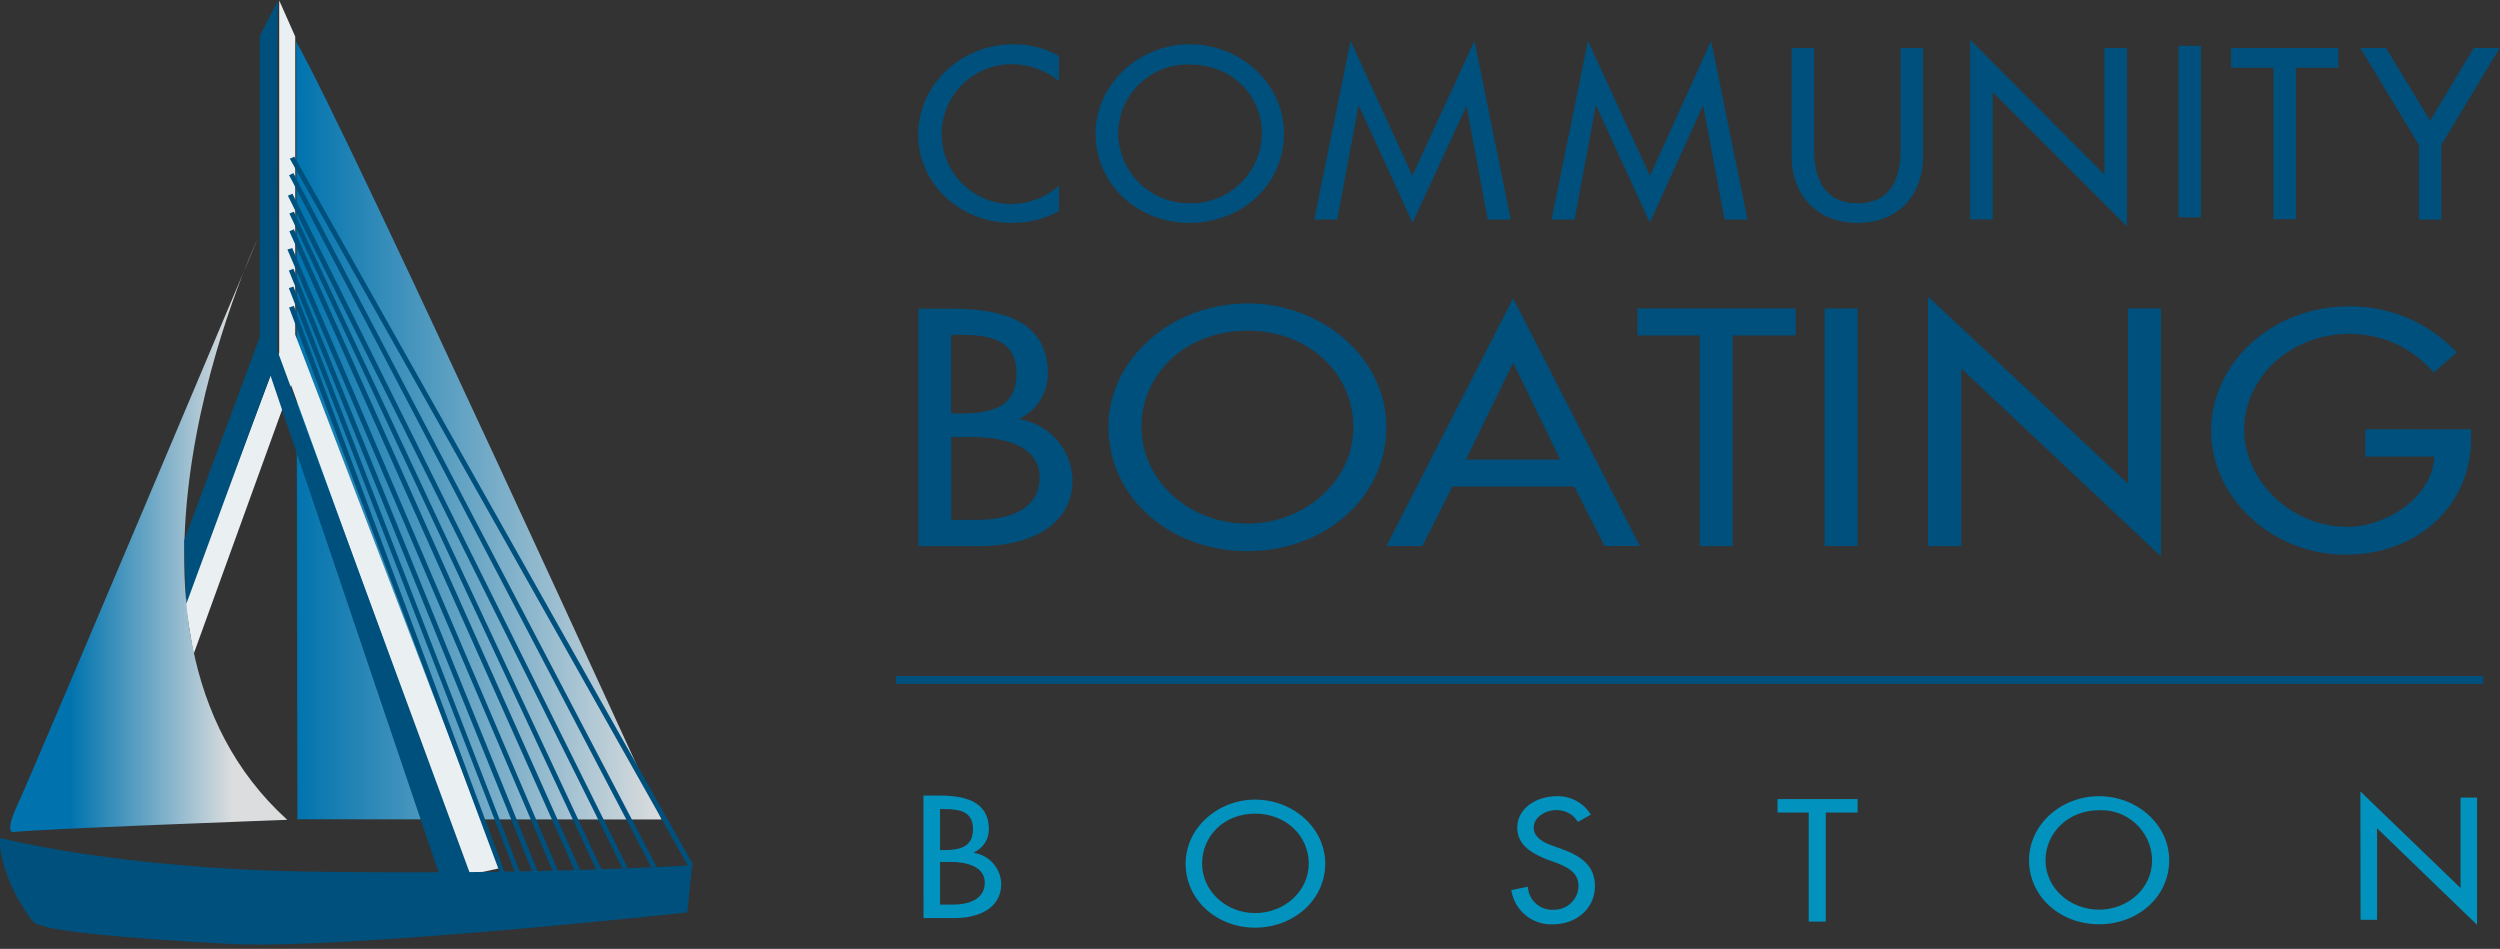 <svg viewBox="0 0 440 167" fill="none" xmlns="http://www.w3.org/2000/svg"><rect x="0" y="0" width="440" height="167" fill="#333333" stroke="none"/> <g> <path d="M186.39 9.87C183.96 8.49 181.21 7.77 178.41 7.79C169.17 7.79 161.6 14.85 161.6 23.71C161.6 32.41 169.06 39.23 178.08 39.23C180.98 39.25 183.83 38.54 186.38 37.16V32.71C184.05 34.74 181.08 35.88 177.99 35.91C171.19 35.88 165.71 30.35 165.73 23.56C165.76 16.76 171.29 11.28 178.08 11.3C181.1 11.31 184.03 12.36 186.38 14.26V9.87H186.39ZM209.4 7.79C200.38 7.79 192.82 14.91 192.82 23.51C192.82 32.51 200.28 39.23 209.4 39.23C218.52 39.23 225.98 32.51 225.98 23.51C225.99 14.91 218.52 7.79 209.4 7.79ZM209.4 35.77C202.54 35.85 196.9 30.37 196.8 23.51C196.84 16.75 202.34 11.31 209.1 11.35C209.22 11.35 209.33 11.35 209.45 11.36C216.91 11.36 222.1 16.89 222.1 23.52C221.99 30.4 216.33 35.89 209.46 35.78H209.4V35.77ZM248.58 39.23L258.11 18.67L261.84 38.64H265.89L259.5 7.2L248.58 30.93L237.71 7.2L231.31 38.64H235.35L239.08 18.67H239.19L248.62 39.23H248.58V39.23ZM290.36 39.23L299.68 18.67H299.79L303.52 38.64H307.56L301.16 7.2L290.4 30.93L279.48 7.2L273.08 38.64H277.12L280.85 18.67H280.96L290.4 39.23H290.36V39.23ZM315.34 8.45V27.56C315.34 34.19 319.69 39.23 326.95 39.23C334.21 39.23 338.46 34.2 338.46 27.56V8.45H334.51V26.28C334.51 31.22 332.96 35.77 326.95 35.77C320.94 35.77 319.27 31.22 319.27 26.28V8.45H315.34ZM346.75 38.61H350.7V16.19L374.33 39.82V8.45H370.39V30.73L346.75 7V38.64V38.61ZM387.39 8.06H383.42V38.25H387.37V8.09L387.39 8.06ZM404.08 11.92H411.54V8.45H392.66V11.92H400.12V38.58H404.07V11.92H404.08ZM425.73 25.51V38.64H429.68V25.51L439.94 8.45H435.38L427.71 21.25L419.94 8.45H415.42L425.73 25.51Z" fill="#00507D"></path> <path fill-rule="evenodd" clip-rule="evenodd" d="M52.13 7.34L52.34 144.19L116.45 144.23C116.45 144.24 61.37 23.53 52.13 7.34Z" fill="url(#paint0_linear)"></path> <path fill-rule="evenodd" clip-rule="evenodd" d="M34.08 115.1L51.22 67.77L82.5 154L87.91 152.81L51.96 58.9V6.43L49.14 0.08V62.1L32.58 106.02C32.58 106.02 34.04 115.15 34.08 115.1Z" fill="#EAEFF2"></path> <path fill-rule="evenodd" clip-rule="evenodd" d="M50.56 144.29C50.56 144.29 5.09 145.96 2.22 146.46C2.22 146.46 0.81 146.46 3.13 141.54C5.46 136.62 45.27 42.22 45.27 42.22C45.27 42.22 13.11 110.35 50.56 144.29Z" fill="url(#paint1_linear)"></path> <path d="M51.8 27.57L122.02 152.25L121.23 152.65L51.01 27.93L51.8 27.57Z" fill="#00507D"></path> <path d="M51.64 30.47L115.49 152.41L114.7 152.77L50.88 30.83L51.64 30.47Z" fill="#00507D"></path> <path d="M51.47 34.09L110.42 152.65L109.62 152.96L50.67 34.44L51.47 34.09Z" fill="#00507D"></path> <path d="M51.72 37.26L105.92 153.12L105.14 153.48L50.93 37.58L51.72 37.26Z" fill="#00507D"></path> <path d="M101.34 153.64L50.93 40.71L51.72 40.35L102.18 153.32L101.34 153.64Z" fill="#00507D"></path> <path d="M51.43 43.65L98.23 153.32L97.44 153.64L50.59 43.92L51.43 43.65Z" fill="#00507D"></path> <path d="M93.94 154.03L50.84 47.62L51.64 47.3L94.77 153.71L93.94 154.03Z" fill="#00507D"></path> <path d="M51.64 50.43L91.69 153.95L90.91 154.23L50.84 50.71L51.64 50.43Z" fill="#00507D"></path> <path d="M51.72 53.84L89.07 154.15L88.29 154.43L50.88 54.12L51.72 53.84Z" fill="#00507D"></path> <path fill-rule="evenodd" clip-rule="evenodd" d="M0.05 147.48C0.05 147.48 20.43 152.84 53.88 153.39C62.41 153.52 70.17 153.56 77.18 153.52L47.6 66.07L32.8 106.26L32.42 95.12L45.72 59.32V6.31L48.97 1.94405e-05C48.68 -0.04 48.8 61.66 48.8 61.66L82.62 153.49C100.01 153.33 112.49 152.74 121.81 152.3L120.97 160.59C120.97 160.59 60.42 167.16 40.48 166.13C20.54 165.1 10.34 163.83 8.2 163.15C6.06 162.47 6.12 163.15 3.54 158.83C0.97 154.52 -0.28 149.71 0.05 147.48Z" fill="#00507D"></path> <path d="M167.41 58.93H169.07C174.46 58.93 178.91 59.91 178.91 65.74C178.91 71.78 174.45 72.77 168.96 72.77H167.4V58.91L167.41 58.93ZM167.41 76.92H171.05C176.23 76.92 182.97 78.21 182.97 84.04C182.97 89.87 177.26 91.5 171.87 91.5H167.41V76.92ZM161.61 96.12H172.5C180.79 96.12 188.77 92.76 188.77 84.45C188.62 79.12 184.7 74.65 179.44 73.79V73.69C182.48 72.23 184.42 69.15 184.42 65.78C184.42 56.29 176.12 54.32 167.36 54.32H161.65V96.14L161.61 96.12ZM219.55 53.41C206.18 53.41 195.09 63.19 195.09 75.15C195.09 87.61 205.97 97 219.55 97C233.14 97 244 87.59 244 75.14C244 63.17 232.91 53.4 219.54 53.4L219.55 53.41ZM219.55 92.16C209.39 92.16 200.89 84.7 200.89 75.1C200.89 65.91 208.56 58.2 219.55 58.2C230.54 58.2 238.2 65.91 238.2 75.1C238.21 84.69 229.61 92.16 219.55 92.16ZM277.07 85.62L282.4 96.1H288.62L266.31 52.5L244.01 96.11H250.33L255.61 85.63H277.07V85.62ZM274.57 80.88H258.01L266.31 63.82L274.6 80.88H274.57ZM304.96 59.04V96.12H299.16V59.04H288.18V54.28H316.06V59.04H304.96ZM326.94 54.29H321.14V96.11H326.94V54.28V54.29ZM339.38 96.12H345.19V64.86L380.33 97.92V54.28H374.53V85.13L339.33 52.2V96.1L339.38 96.12ZM416.3 75.54V80.36H428.43C428.23 87.17 420.35 92.72 413.1 92.72C403.04 92.72 394.97 84.41 394.97 75.66C394.97 66.36 403.15 58.75 413.62 58.75C419.29 58.77 424.66 61.26 428.34 65.58L432.39 62.02C427.48 56.78 420.6 53.84 413.42 53.92C399.94 53.92 389.16 63.81 389.16 75.87C389.16 87.44 399.74 97.62 412.79 97.62C425.84 97.62 434.91 88.69 434.91 77.23V75.55L416.3 75.54Z" fill="#00507D"></path> <path d="M165.45 142.4H166.27C169.07 142.4 171.25 142.9 171.25 145.96C171.25 149.02 168.97 149.61 166.27 149.61H165.45V142.39V142.4ZM165.45 151.7H167.32C169.91 151.7 173.32 152.39 173.32 155.36C173.32 158.32 170.43 159.21 167.73 159.21H165.45V151.75V151.7ZM162.54 161.58H168.03C172.18 161.58 176.22 159.91 176.22 155.54C176.14 152.82 174.14 150.54 171.45 150.11V150C173.03 149.27 174.05 147.69 174.04 145.95C174.04 141.01 169.77 140.02 165.43 140.02H162.53L162.54 161.58ZM220.9 140.73C214.27 140.73 208.67 145.77 208.67 152C208.67 158.4 214.16 163.27 220.9 163.27C227.64 163.27 233.24 158.42 233.24 152C233.24 145.77 227.64 140.73 220.9 140.73ZM220.9 160.7C215.82 160.7 211.57 156.84 211.57 152C211.57 147.16 215.41 143.2 220.9 143.2C226.39 143.2 230.34 147.16 230.34 152C230.34 156.84 226.07 160.7 220.9 160.7ZM279.99 143.39C278.72 141.3 276.42 140.05 273.98 140.13C270.45 140.13 267.04 142.21 267.04 145.66C267.04 148.73 269.52 150.12 272.12 151.21L273.77 151.8C275.9 152.59 277.82 153.58 277.82 155.96C277.76 158.31 275.81 160.16 273.46 160.11C271.11 160.27 269.07 158.5 268.91 156.15C268.91 156.12 268.91 156.09 268.9 156.06L265.99 156.66C266.53 160.22 269.65 162.81 273.25 162.69C277.52 162.69 280.71 159.82 280.71 155.97C280.71 152.31 278.21 150.64 274.9 149.44L273.25 148.84C271.8 148.35 269.93 147.45 269.93 145.64C269.93 143.83 272 142.58 273.87 142.58C275.43 142.52 276.91 143.31 277.71 144.66L279.99 143.37V143.39V143.39ZM321.34 143H326.94V140.63H312.84V143H318.33V162.2H321.34V143ZM369.44 140.13C362.7 140.13 357.11 145.17 357.11 151.4C357.11 157.8 362.6 162.67 369.44 162.67C376.28 162.67 381.78 157.83 381.78 151.4C381.78 145.17 376.18 140.13 369.44 140.13ZM369.44 160.1C364.36 160.1 360.01 156.35 360.01 151.4C360.01 146.65 363.95 142.6 369.44 142.6C374.37 142.38 378.54 146.2 378.76 151.13C378.76 151.22 378.77 151.31 378.77 151.4C378.77 156.35 374.5 160.1 369.44 160.1ZM415.46 161.88H418.36V145.77L435.96 162.77V140.38H433.06V156.29L415.43 139.29L415.46 161.88Z" fill="#0292BE"></path> <path d="M437.03 118.97H157.67V120.36H437.03V118.97Z" fill="#00507D"></path> </g> <defs> <linearGradient id="paint0_linear" x1="52.264" y1="75.788" x2="116.58" y2="75.788" gradientUnits="userSpaceOnUse"> <stop stop-color="#0073AE"></stop> <stop offset="1" stop-color="#DCDDDE"></stop> </linearGradient> <linearGradient id="paint1_linear" x1="12.401" y1="94.335" x2="40.938" y2="94.335" gradientUnits="userSpaceOnUse"> <stop stop-color="#0073AE"></stop> <stop offset="1" stop-color="#DCDDDE"></stop> </linearGradient> <clipPath id="clip0"> <rect width="439.94" height="166.24" fill="white"></rect> </clipPath> </defs> </svg>